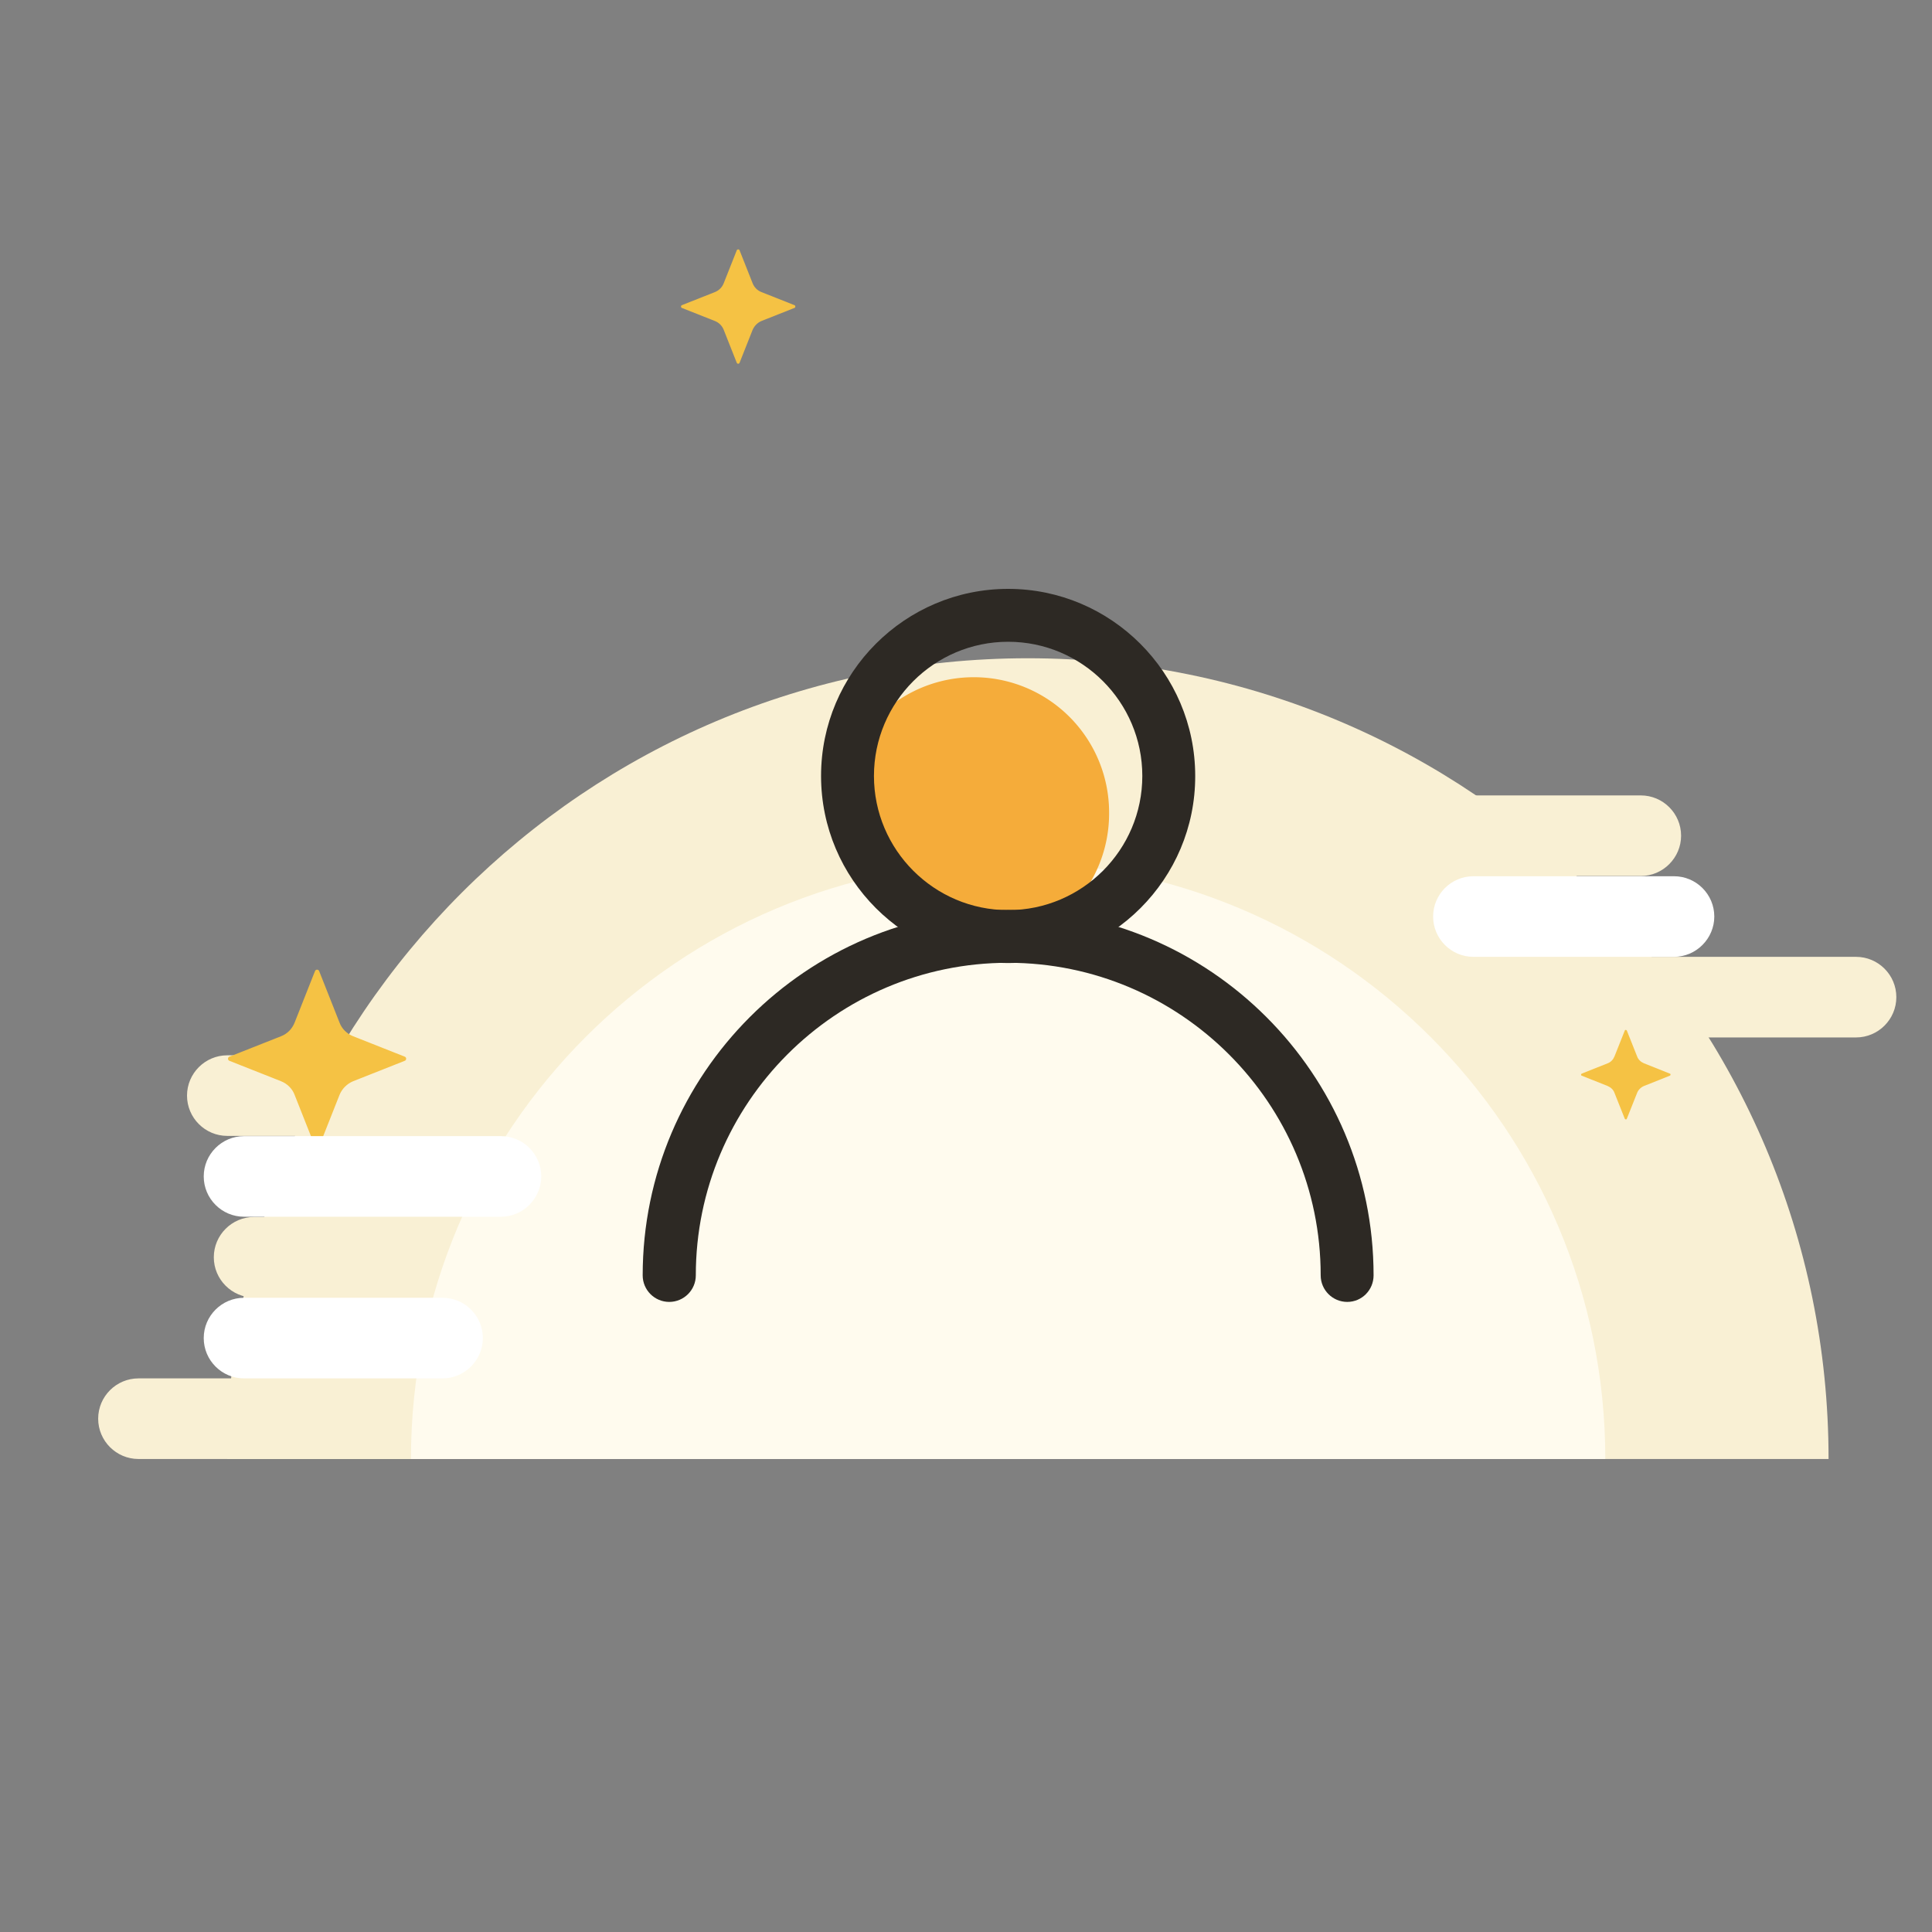 <?xml version="1.0" standalone="no"?><!DOCTYPE svg PUBLIC "-//W3C//DTD SVG 1.1//EN" "http://www.w3.org/Graphics/SVG/1.1/DTD/svg11.dtd"><svg t="1533391148231" class="icon" style="" viewBox="0 0 1024 1024" version="1.1" xmlns="http://www.w3.org/2000/svg" p-id="3857" xmlns:xlink="http://www.w3.org/1999/xlink" width="32" height="32"><rect x="0" y="0" width="1024" height="1024" fill="#808080" stroke="none"/><defs><style type="text/css"></style></defs><path d="M120.362 773.294c0-234.352 190.054-424.406 424.406-424.406s424.406 190.054 424.406 424.406" fill="#F9F0D4" p-id="3858"></path><path d="M869.657 464.304H672.32c-0.728 0-1.335-0.607-1.335-1.335v-40.05c0-0.728 0.607-1.335 1.335-1.335h197.336c11.772 0 21.36 9.588 21.36 21.36 0 11.651-9.588 21.36-21.36 21.36zM983.738 549.865h-287.63c-0.728 0-1.335-0.607-1.335-1.335v-40.05c0-0.728 0.607-1.335 1.335-1.335h287.63c11.772 0 21.36 9.588 21.36 21.36 0 11.772-9.588 21.36-21.36 21.36zM321.46 773.294H73.394c-11.772 0-21.36-9.588-21.36-21.36 0-11.772 9.588-21.36 21.36-21.36H321.46c0.728 0 1.335 0.607 1.335 1.335v40.05c0.121 0.728-0.485 1.335-1.335 1.335zM201.189 687.734h-66.507c-11.772 0-21.36-9.588-21.36-21.36 0-11.772 9.588-21.36 21.36-21.36h66.507c11.772 0 21.36 9.588 21.36 21.36 0.121 11.651-9.588 21.36-21.36 21.36zM207.986 602.051h-87.503c-11.772 0-21.36-9.588-21.36-21.36 0-11.772 9.588-21.36 21.36-21.36h87.503c0.728 0 1.335 0.607 1.335 1.335v40.05c0 0.728-0.607 1.335-1.335 1.335z" fill="#F9F0D4" p-id="3859"></path><path d="M887.254 507.145h-106.314c-11.772 0-21.36-9.588-21.36-21.36 0-11.772 9.588-21.36 21.36-21.36h106.314c11.772 0 21.36 9.588 21.36 21.36 0 11.651-9.588 21.36-21.36 21.36z" fill="#FFFFFF" p-id="3860"></path><path d="M217.816 773.294c0-174.763 141.752-316.515 316.515-316.515s316.515 141.752 316.515 316.515" fill="#FFFBEE" p-id="3861"></path><path d="M187.233 573.046l27.307-10.801c0.971-0.364 0.971-1.82 0-2.185l-27.307-10.801c-3.398-1.335-6.068-4.005-7.282-7.282l-10.801-27.307c-0.364-0.971-1.82-0.971-2.185 0l-10.801 27.307c-1.335 3.398-4.005 6.068-7.282 7.282l-27.307 10.801c-0.971 0.364-0.971 1.82 0 2.185l27.307 10.801c3.398 1.335 6.068 4.005 7.282 7.282l10.801 27.307c0.364 0.971 1.82 0.971 2.185 0l10.801-27.307c1.335-3.277 4.005-5.947 7.282-7.282z" fill="#F5C244" p-id="3862"></path><path d="M178.98 567.948l15.534-6.19c0.607-0.243 0.607-1.092 0-1.214l-15.534-6.19c-1.942-0.728-3.398-2.306-4.126-4.126l-6.19-15.534c-0.243-0.607-1.092-0.607-1.214 0l-6.19 15.534c-0.728 1.942-2.306 3.398-4.126 4.126l-15.534 6.19c-0.607 0.243-0.607 1.092 0 1.214l15.534 6.19c1.942 0.728 3.398 2.306 4.126 4.126l6.19 15.534c0.243 0.607 1.092 0.607 1.214 0l6.19-15.534c0.728-1.82 2.185-3.398 4.126-4.126z" fill="#F5C244" p-id="3863"></path><path d="M403.623 170.121l17.476-6.918c0.607-0.243 0.607-1.214 0-1.456l-17.476-6.918c-2.185-0.85-3.884-2.549-4.733-4.733l-6.918-17.476c-0.243-0.607-1.214-0.607-1.456 0l-6.918 17.476c-0.85 2.185-2.549 3.884-4.733 4.733l-17.476 6.918c-0.607 0.243-0.607 1.214 0 1.456l17.476 6.918c2.185 0.85 3.884 2.549 4.733 4.733l6.918 17.476c0.243 0.607 1.214 0.607 1.456 0l6.918-17.476c0.971-2.185 2.67-3.884 4.733-4.733z" fill="#F5C244" p-id="3864"></path><path d="M398.404 166.844l9.952-4.005c0.364-0.121 0.364-0.607 0-0.85l-9.952-4.005c-1.214-0.485-2.185-1.456-2.67-2.67l-4.005-9.952c-0.121-0.364-0.607-0.364-0.85 0l-4.005 9.952c-0.485 1.214-1.456 2.185-2.67 2.67l-9.952 4.005c-0.364 0.121-0.364 0.607 0 0.85l9.952 4.005c1.214 0.485 2.185 1.456 2.67 2.67l4.005 9.952c0.121 0.364 0.607 0.364 0.85 0l4.005-9.952c0.485-1.214 1.456-2.185 2.67-2.67z" fill="#F5C244" p-id="3865"></path><path d="M871.356 575.594l13.714-5.461c0.485-0.243 0.485-0.971 0-1.092l-13.714-5.461c-1.699-0.728-3.034-1.942-3.641-3.641l-5.461-13.714c-0.243-0.485-0.971-0.485-1.092 0l-5.461 13.714c-0.728 1.699-1.942 3.034-3.641 3.641l-13.714 5.461c-0.485 0.243-0.485 0.971 0 1.092l13.714 5.461c1.699 0.728 3.034 1.942 3.641 3.641l5.461 13.714c0.243 0.485 0.971 0.485 1.092 0l5.461-13.714c0.607-1.578 1.942-2.913 3.641-3.641z" fill="#F5C244" p-id="3866"></path><path d="M867.229 573.046l7.767-3.155c0.243-0.121 0.243-0.485 0-0.607l-7.767-3.155c-0.971-0.364-1.699-1.092-2.063-2.063l-3.155-7.767c-0.121-0.243-0.485-0.243-0.607 0l-3.155 7.767c-0.364 0.971-1.092 1.699-2.063 2.063l-7.767 3.155c-0.243 0.121-0.243 0.485 0 0.607l7.767 3.155c0.971 0.364 1.699 1.092 2.063 2.063l3.155 7.767c0.121 0.243 0.485 0.243 0.607 0l3.155-7.767c0.364-0.85 1.092-1.699 2.063-2.063z" fill="#F5C244" p-id="3867"></path><path d="M265.512 644.892H129.343c-11.772 0-21.36-9.588-21.36-21.36 0-11.772 9.588-21.36 21.36-21.36h136.169c11.772 0 21.36 9.588 21.36 21.36 0 11.651-9.588 21.36-21.36 21.36z" fill="#FFFFFF" p-id="3868"></path><path d="M234.564 730.575h-105.222c-11.772 0-21.36-9.588-21.36-21.36 0-11.772 9.588-21.36 21.36-21.36h105.222c11.772 0 21.36 9.588 21.36 21.36 0 11.651-9.588 21.36-21.36 21.36z" fill="#FFFFFF" p-id="3869"></path><path d="M516.126 430.93m-71.726 0a71.726 71.726 0 1 0 143.451 0 71.726 71.726 0 1 0-143.451 0Z" fill="#F5AC3A" p-id="3870"></path><path d="M534.331 510.422c-54.735 0-99.154-44.54-99.154-99.154 0-54.735 44.54-99.154 99.154-99.154s99.154 44.54 99.154 99.154c0.121 54.613-44.419 99.154-99.154 99.154z m0-170.272c-39.2 0-71.119 31.918-71.119 71.119s31.918 71.119 71.119 71.119S605.449 450.469 605.449 411.269s-31.918-71.119-71.119-71.119z" fill="#2D2924" p-id="3871"></path><path d="M714.069 690.039c-7.767 0-14.078-6.311-14.078-14.078 0-91.265-74.274-165.66-165.66-165.66S368.792 584.696 368.792 675.961c0 7.767-6.311 14.078-14.078 14.078-7.767 0-14.078-6.311-14.078-14.078 0-106.799 86.896-193.695 193.695-193.695S728.026 569.162 728.026 675.961c0 7.767-6.19 14.078-13.957 14.078z" fill="#2D2924" p-id="3872"></path></svg>